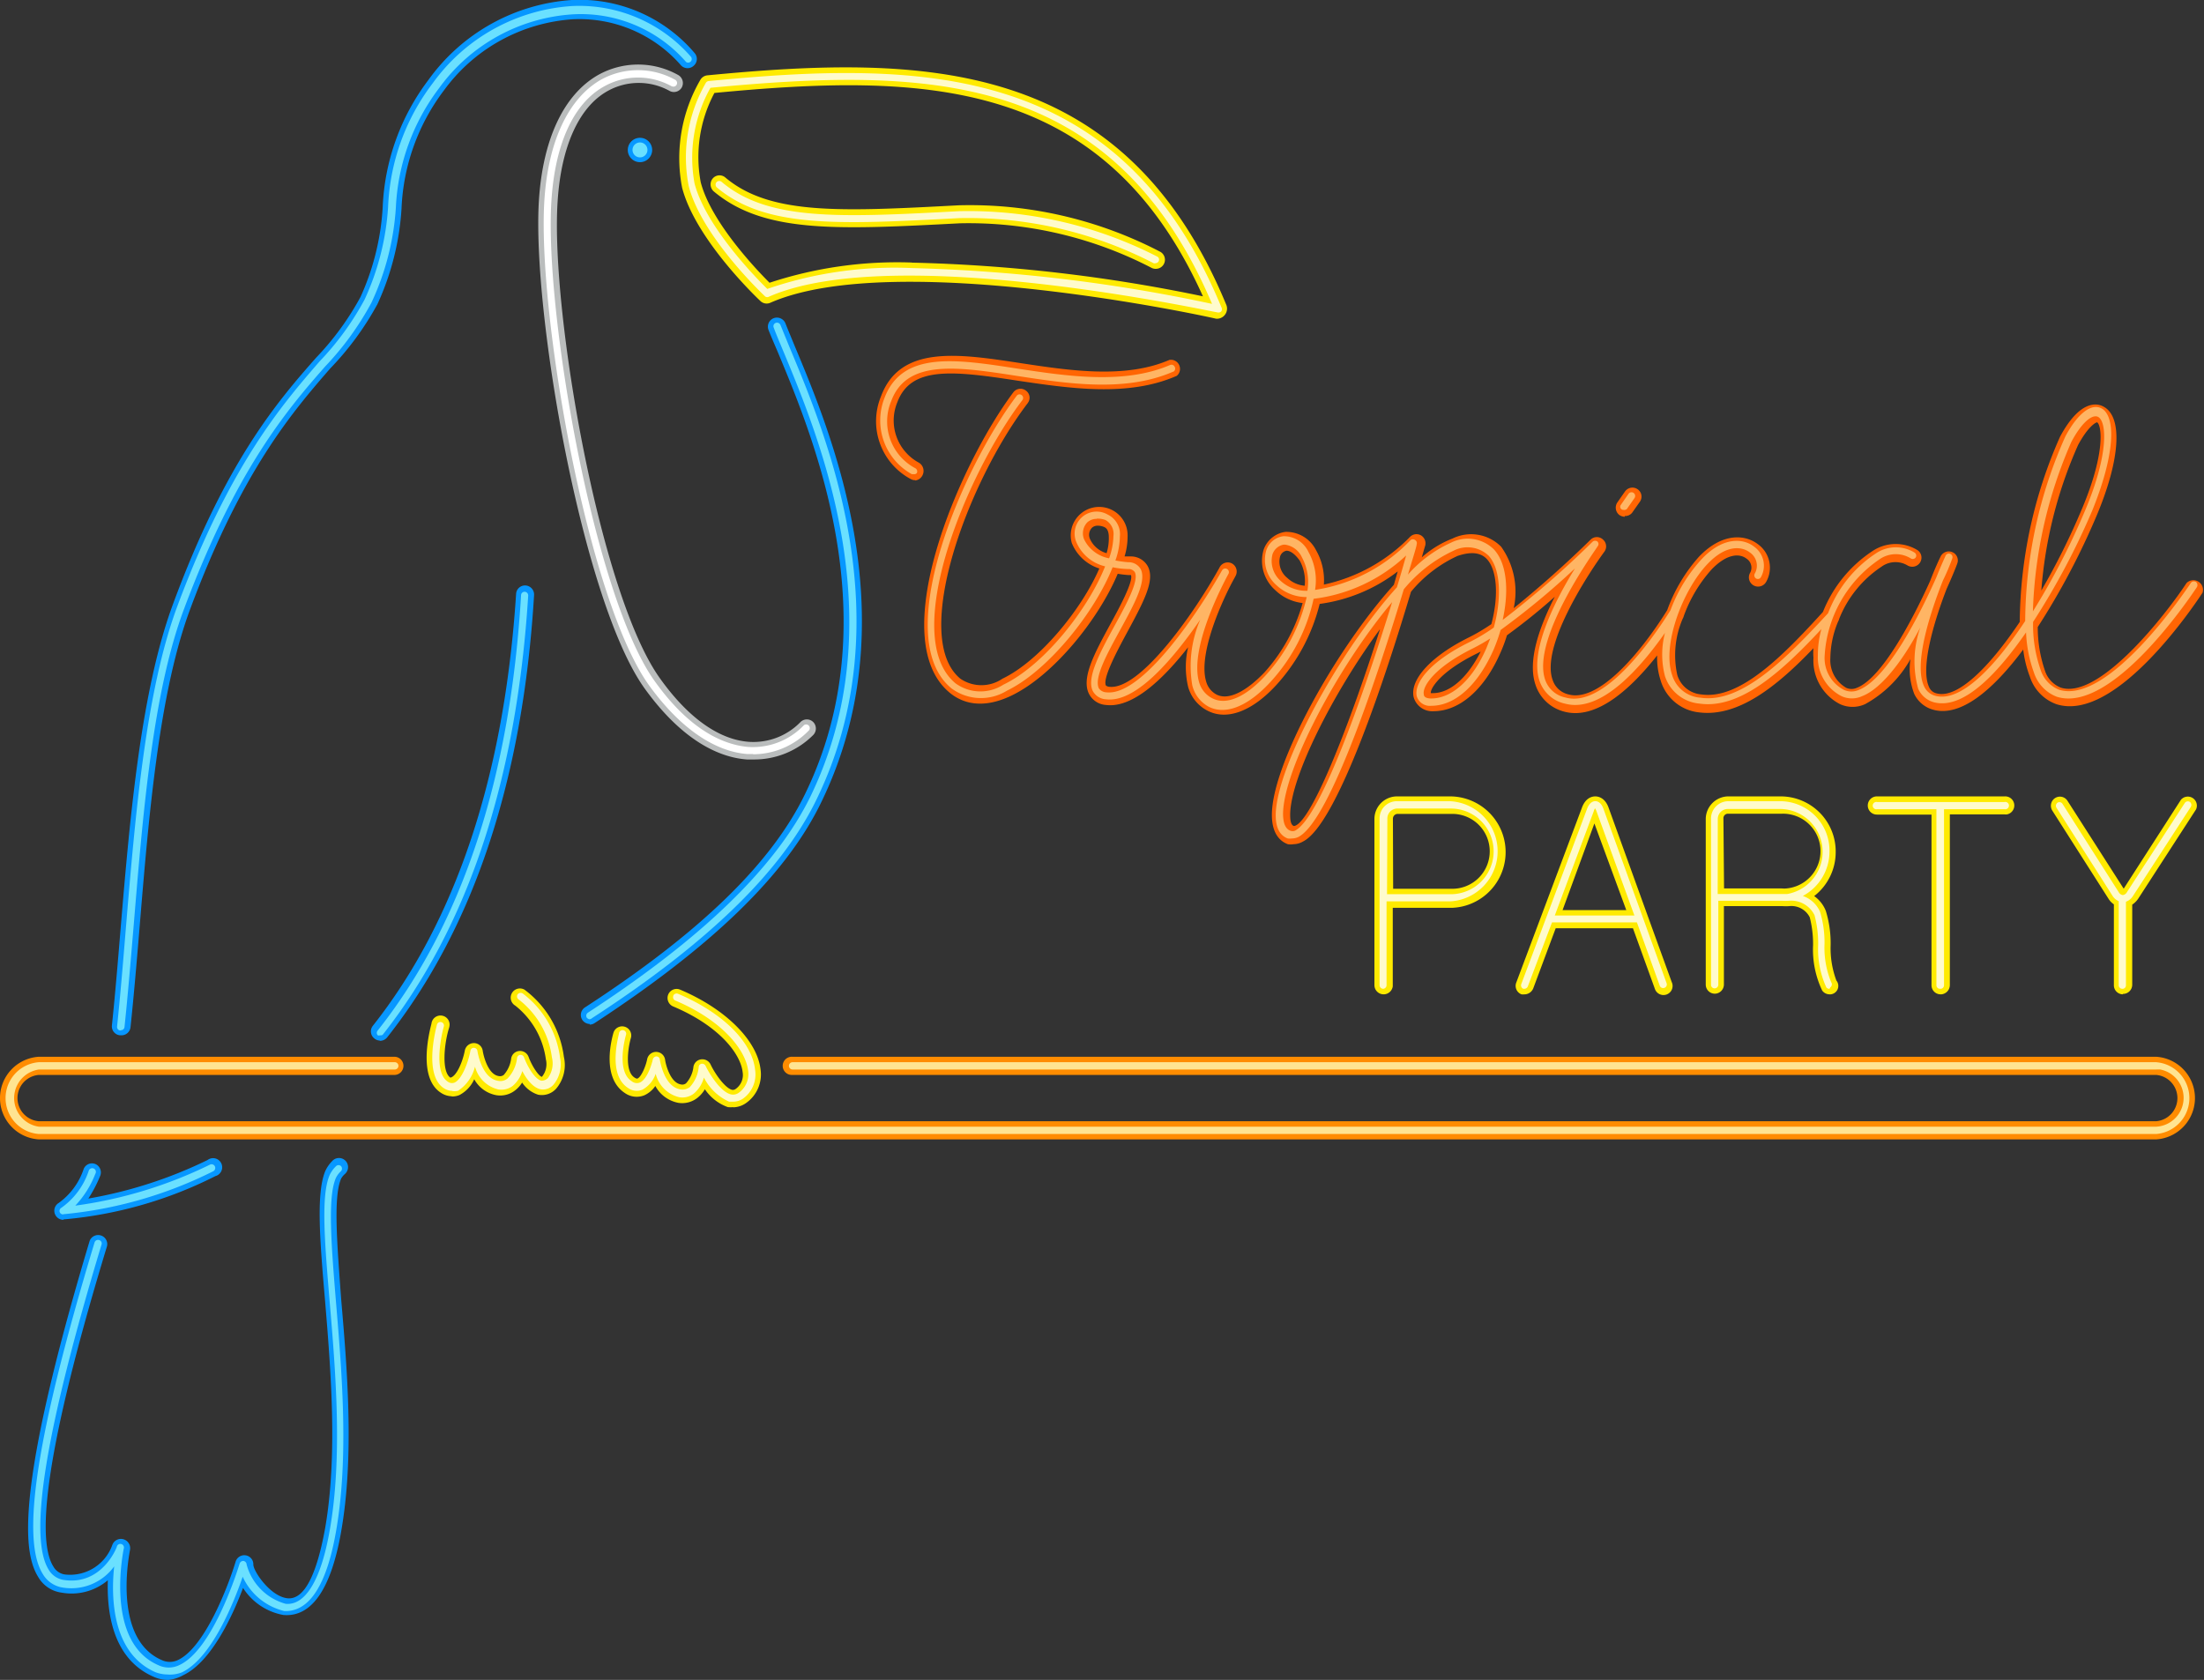 <svg xmlns="http://www.w3.org/2000/svg" viewBox="0 0 457.79 348.99"><rect x="0" y="0" width="457.79" height="348.99" fill="#333333" stroke="none"/><defs><style>.cls-1{fill:#babdbd;}.cls-2{fill:#fff;}.cls-3{fill:#0797ff;}.cls-4{fill:#ffea00;}.cls-5{fill:#ff8c00;}.cls-6{fill:#ff6503;}.cls-7{fill:#6ae0ff;}.cls-8{fill:#ffb564;}.cls-9{fill:#ffe491;}.cls-10{fill:#fffbcc;}</style></defs><g id="圖層_2" data-name="圖層 2"><g id="圖層_1-2" data-name="圖層 1"><g id="圖層_2-2" data-name="圖層 2"><g id="Layer_1" data-name="Layer 1"><path id="Path_369" data-name="Path 369" class="cls-1" d="M156.43,157.78h-1.29c-5.16-.37-13-3.31-21.27-14.79C121,125,110.51,65.05,111.93,41.76c.8-12.84,5.17-22.13,12.34-26.2a17,17,0,0,1,16.55,0,1.92,1.92,0,0,1,.82,2.55,1.88,1.88,0,0,1-2.54.79h0a13.22,13.22,0,0,0-12.87,0c-6,3.31-9.73,11.65-10.42,23.16-1.43,22.79,8.76,81.35,21.23,98.81,5.83,8.2,12.24,12.77,18.46,13.24a13.61,13.61,0,0,0,10.76-4.1,1.88,1.88,0,0,1,2.66,0l0,0a1.93,1.93,0,0,1,0,2.68,17.3,17.3,0,0,1-12.51,5.09Z"/><path id="Path_370" data-name="Path 370" class="cls-2" d="M156.43,156.65h-1.19c-4.93-.36-12.47-3.3-20.44-14.29C122,124.5,111.64,65,113.06,41.83c.76-12.44,5-21.4,11.78-25.28a15.92,15.92,0,0,1,15.35,0,.76.76,0,0,1,.38,1,.75.75,0,0,1-1,.38l-.05,0a14.38,14.38,0,0,0-14,0c-6.36,3.5-10.26,11.91-11,24-1.42,22.92,8.84,81.91,21.44,99.54,7.64,10.69,14.72,13.24,19.32,13.7A14.67,14.67,0,0,0,167,150.64a.76.76,0,0,1,1.06.19.77.77,0,0,1,0,.87,16.17,16.17,0,0,1-11.62,5Z"/><path id="Path_371" data-name="Path 371" class="cls-3" d="M35,349a7.43,7.43,0,0,1-3.11-.66c-8.43-3.67-9.72-13.23-9.49-20.05a11.62,11.62,0,0,1-9.59,2.58,6.59,6.59,0,0,1-4.9-3.3c-3-4.9-5-17.37,10.71-69.77a1.89,1.89,0,0,1,3.61,1.09C10.77,296.59,7,319,11.1,325.47a3.28,3.28,0,0,0,2.32,1.62,9.32,9.32,0,0,0,9.92-6.15,1.9,1.9,0,0,1,2.29-1.16A1.92,1.92,0,0,1,27,322c0,.2-3.9,18.36,6.62,22.89a3.89,3.89,0,0,0,3.3,0c5.66-2.61,10.56-15.61,12-20.38a1.88,1.88,0,0,1,3.7.53c0,1.39,3.54,6.62,7.08,7s6.09-5,7.81-14.43c2.68-15.22,1.19-33.08,0-47.5-1.06-12.28-1.85-22,0-26.7A7.1,7.1,0,0,1,69,241.21a1.88,1.88,0,1,1,2.82,2.5l-.14.15a3.81,3.81,0,0,0-.83,1c-1.65,3.84-.82,13.6,0,24.92,1.26,14.58,2.78,32.75,0,48.46-2.11,12-6.18,17.77-12,17.27a12.62,12.62,0,0,1-8.37-5.62c-2.19,5.88-6.62,15.38-12.41,18.12A7.85,7.85,0,0,1,35,349ZM13.12,253.42a1.89,1.89,0,0,1-.92-3.51,14.22,14.22,0,0,0,5.19-7.08,1.86,1.86,0,0,1,2.42-1h0a1.89,1.89,0,0,1,1,2.45A27.46,27.46,0,0,1,18.35,249a92.15,92.15,0,0,0,24.75-8,1.89,1.89,0,0,1,2.31,3,1.78,1.78,0,0,1-.66.33,86.34,86.34,0,0,1-31.53,9Zm65.8-37.25a1.77,1.77,0,0,1-1.16-.43,1.86,1.86,0,0,1-.34-2.6l0,0c17.34-21.93,27.33-52.13,29.78-89.75a1.85,1.85,0,0,1,1.94-1.76h0a1.89,1.89,0,0,1,1.79,2h0c-2.32,38.58-12.67,69.31-30.5,91.87a1.92,1.92,0,0,1-1.59.73ZM25.1,215.08h-.2a1.86,1.86,0,0,1-1.66-2v0c.7-6.62,1.26-13.53,1.86-20.72,1.92-22.89,4.2-48.92,10.81-66.79C46.8,96,57.62,83.41,65.69,74.28a58.37,58.37,0,0,0,9.2-12.6,52.24,52.24,0,0,0,4.6-18.63A47,47,0,0,1,89,16.59,40,40,0,0,1,118.78,0a31.35,31.35,0,0,1,25.48,11,1.86,1.86,0,0,1-.13,2.62l0,0a1.88,1.88,0,0,1-2.64,0A28,28,0,0,0,119,4a36.09,36.09,0,0,0-26.8,14.79,43.59,43.59,0,0,0-8.8,24.55,55.7,55.7,0,0,1-5,19.84A61.75,61.75,0,0,1,68.54,76.6c-7.74,8.93-18.33,21.13-29.09,50.08-6.45,17.4-8.56,43-10.45,65.87-.6,7.21-1.19,14.26-1.89,20.81a1.88,1.88,0,0,1-2,1.72Zm97.42-2.35a1.92,1.92,0,0,1-1.58-.86,1.88,1.88,0,0,1,.56-2.58c23.72-15.42,38.64-29.78,45.65-44.2,17.63-36,2-73.74-5.52-91.77-.77-1.82-1.43-3.31-2-4.77a1.88,1.88,0,0,1,1.06-2.44h0a1.91,1.91,0,0,1,2.45,1.06c.53,1.35,1.19,2.91,1.92,4.7,7.77,18.55,23.92,57.2,5.42,95-7.31,15-22.69,29.78-47,45.69a1.88,1.88,0,0,1-1,.3ZM130.4,31.11a2.53,2.53,0,1,1,0,.1Z"/><path id="Path_372" data-name="Path 372" class="cls-4" d="M152.33,230a5.62,5.62,0,0,1-1.16,0,9.71,9.71,0,0,1-4.76-3.71,6.44,6.44,0,0,1-1.59,1.82,5.1,5.1,0,0,1-3.94,1,6.89,6.89,0,0,1-4.76-3.5,5.59,5.59,0,0,1-2.25,1.92,4.24,4.24,0,0,1-4.1-.47c-5-3.3-2.61-11.64-2.32-12.6a1.89,1.89,0,0,1,3.61,1.1c-.63,2.15-1.32,7,.73,8.3.3.2.5.26.63.2.79-.34,1.72-2.58,2-4a1.89,1.89,0,0,1,3.71,0c.16,1.26,1.16,4.9,3.31,5.23a1.23,1.23,0,0,0,1.06-.24,6.1,6.1,0,0,0,1.52-3.3,1.85,1.85,0,0,1,1.55-1.66,1.9,1.9,0,0,1,2,1c.89,1.92,3,4.93,4.47,5.32a1,1,0,0,0,.79-.2,3.54,3.54,0,0,0,1.42-3.5c-.46-3.94-5.09-9.7-14.45-13.63a1.91,1.91,0,0,1-1-2.48,1.88,1.88,0,0,1,2.47-1h0c9.46,4,16,10.56,16.7,16.55a7.25,7.25,0,0,1-3,7,4.73,4.73,0,0,1-2.72.89Zm-58.42-2.25a4.25,4.25,0,0,1-2.29-.7c-4.86-3.07-2.48-12.5-2-14.39a1.89,1.89,0,1,1,3.72.63,2,2,0,0,1-.11.4c-1,3.31-1.52,9,.33,10.19,1.29-.3,2.55-3.31,3-5.69a1.92,1.92,0,0,1,1.92-1.49,1.85,1.85,0,0,1,1.79,1.62c.2,1.26,1.16,4.9,3.31,5.23a1.26,1.26,0,0,0,1.06-.24,6.28,6.28,0,0,0,1.52-3.3,1.85,1.85,0,0,1,1.62-1.66,1.89,1.89,0,0,1,2,1.19c.79,2.15,2.21,4.1,2.78,4.17a4.15,4.15,0,0,0,.82-3.64,17.14,17.14,0,0,0-6.35-11.15,1.91,1.91,0,0,1,1.92-3.31,20.65,20.65,0,0,1,8.17,13.93,7.62,7.62,0,0,1-1.59,6.62,4,4,0,0,1-3.77,1.26,6.3,6.3,0,0,1-3.31-2.52,6.05,6.05,0,0,1-1.45,1.62,5,5,0,0,1-3.94,1,6.61,6.61,0,0,1-4.56-3.31,6.83,6.83,0,0,1-3.12,3.31,4,4,0,0,1-1.59.27Zm222.77-21.18a2.43,2.43,0,0,1-.66,0,1.88,1.88,0,0,1-1.09-2.41l13.66-36.39c.8-2.12,2.18-2.32,2.78-2.32h0c.56,0,2,.24,2.75,2.35l8.17,22.6h0l4.93,13.6a1.89,1.89,0,1,1-3.48,1.46.49.49,0,0,1-.06-.17l-4.5-12.44H323.13l-4.66,12.48a2,2,0,0,1-1.79,1.25Zm7.88-17.5h13.23l-6.62-18ZM380,206.57a1.87,1.87,0,0,1-1.52-.79,19.8,19.8,0,0,1-1.89-9.4,22.39,22.39,0,0,0-.69-5.82,4.27,4.27,0,0,0-4.17-2.32,10.15,10.15,0,0,1-1.56,0H358.07v16.31a1.92,1.92,0,0,1-1.89,1.89,1.89,1.89,0,0,1-1.88-1.89V170.08a4.73,4.73,0,0,1,4.56-4.63H370A11.44,11.44,0,0,1,381.29,177a11.56,11.56,0,0,1-4.47,9.16,6.85,6.85,0,0,1,2.42,3.08,22.91,22.91,0,0,1,1,7.08,19.16,19.16,0,0,0,1.19,7.38,1.76,1.76,0,0,1-1.45,2.88Zm-21.9-22h12a5.79,5.79,0,0,0,1,0h0a7.78,7.78,0,0,0-1-15.52H358.86a.93.93,0,0,0-.89,1v0Zm-70.73,22h0a1.91,1.91,0,0,1-1.89-1.91v-34.6a4.7,4.7,0,0,1,4.79-4.61h11.1a11.58,11.58,0,0,1,.21,23.15H289.29v16.31a1.92,1.92,0,0,1-2,1.66Zm2-21.93h12a7.78,7.78,0,1,0,0-15.55H290.22a1,1,0,0,0-.9,1Zm151.58,21.93a1.88,1.88,0,0,1-1.88-1.88V187.88a3.89,3.89,0,0,1-1.13-1.19L426.28,168.4a1.9,1.9,0,0,1,.59-2.61h0a1.86,1.86,0,0,1,2.56.57l0,0,11.68,18.26L453,166.15a1.88,1.88,0,0,1,3.14,2l-12,18.53a4.58,4.58,0,0,1-1.26,1.26v16.54a1.91,1.91,0,0,1-1.78,2h-.21Zm-37.88,0a1.88,1.88,0,0,1-1.88-1.88V169.23H389.89a1.89,1.89,0,0,1-.09-3.78h26.56a1.89,1.89,0,0,1,.5,3.74,2.09,2.09,0,0,1-.5,0H405v35.5a1.94,1.94,0,0,1-1.86,1.89ZM253,66.21h-.43C251.94,66,185.91,51.52,160,62.9a1.86,1.86,0,0,1-2.05-.36C157.36,62,144.49,49.8,141.68,39a32.37,32.37,0,0,1,3.8-22.43,1.91,1.91,0,0,1,1.45-.92c44.63-4.3,86.51-3.87,107.82,47.77a2.11,2.11,0,0,1-1.29,2.68,2.07,2.07,0,0,1-.43.1ZM189.38,54.56a332.44,332.44,0,0,1,60.48,7c-20.58-45.69-58.2-46.38-101.47-42.25a28.32,28.32,0,0,0-2.84,18.56c2.15,8.24,11.41,18,14.29,20.87a84.83,84.83,0,0,1,29.54-4.2ZM240,55.85a1.88,1.88,0,0,1-.92-.26,82.52,82.52,0,0,0-39.7-9.2c-25.35,1.32-40.66,2.15-51.12-6.62a1.93,1.93,0,0,1-.23-2.68,1.85,1.85,0,0,1,2.61-.23l0,0c9.33,7.88,24.08,7.08,48.5,5.79A85.57,85.57,0,0,1,241,52.31a1.89,1.89,0,0,1-.92,3.54Z"/><path id="Path_373" data-name="Path 373" class="cls-5" d="M447.82,236.71H8.09a8.6,8.6,0,0,1,0-17.17H82a1.89,1.89,0,0,1,.08,3.77h-74a4.83,4.83,0,0,0,0,9.63H447.82a4.83,4.83,0,0,0,0-9.63H164.64a1.89,1.89,0,1,1-.09-3.77H447.82a8.6,8.6,0,0,1,0,17.17Z"/><path id="Path_374" data-name="Path 374" class="cls-6" d="M268.68,175.38a3.4,3.4,0,0,1-1.19,0c-1.52-.56-3.31-2.09-3.31-6.09,0-10.55,13.23-34.37,25.34-47.8l.8-2.78a34,34,0,0,1-16.21,6.75,39,39,0,0,1-9,16.84c-5,5.46-10.23,7.44-14.26,5.36a7.92,7.92,0,0,1-4.07-5,18,18,0,0,1,0-8.2c-5.16,6.61-11.51,12.66-17,12a4.27,4.27,0,0,1-3.57-2.28c-1.69-3.31,1.15-8.5,4.46-14.59,1.69-3.08,4.8-8.8,4.24-10.12h-.47a22.13,22.13,0,0,1-2.28-.27c-3.9,9.3-13.23,21.08-22.13,25.34-6.29,3-10.42,1.33-12.77-.63-13.5-11.18,1.75-47.07,13.23-62.42a1.85,1.85,0,0,1,2.6-.34h0a1.8,1.8,0,0,1,.42,2.53.56.56,0,0,1-.05.08c-12.6,16.54-24.32,48.7-14,57.23a7.76,7.76,0,0,0,8.77,0c7.81-3.74,16.54-14.59,20.11-22.89a9.13,9.13,0,0,1-5.72-5.29A5.89,5.89,0,0,1,234,109.63a6,6,0,0,1,.21,1.83,14.13,14.13,0,0,1-.63,4.14h1.29a4,4,0,0,1,3.51,2c1.55,2.85-.6,7-4.24,13.73-1.95,3.61-5.19,9.6-4.43,11.09a1.33,1.33,0,0,0,.69.26c6.22.73,17.17-14.49,22.76-24.51l.2-.37a1.9,1.9,0,0,1,2.55-.73,1.92,1.92,0,0,1,.73,2.58l-.23.43c-2.45,4.4-7.61,15.69-5.89,21.47a4.36,4.36,0,0,0,2.18,2.75c2.38,1.22,6-.5,9.93-4.6a36.13,36.13,0,0,0,7.94-14.42,9.72,9.72,0,0,1-5.73-2.72,8.1,8.1,0,0,1-2.38-8.33A5.57,5.57,0,0,1,267,110.5a6.89,6.89,0,0,1,6.32,3.74,12.63,12.63,0,0,1,1.66,7.21,35.37,35.37,0,0,0,17.9-9.92,1.88,1.88,0,0,1,2.28-.3,1.92,1.92,0,0,1,.86,2.15c-.2.63-.43,1.45-.7,2.41a20.93,20.93,0,0,1,6.36-3.9,8.79,8.79,0,0,1,10.12,1.69,16.1,16.1,0,0,1,2.61,12.77q8.33-6.73,16-14.26a1.84,1.84,0,0,1,2.54,0,1.86,1.86,0,0,1,.3,2.51c-3.77,5.17-13.23,19.85-10.75,26.67a4.52,4.52,0,0,0,3.31,3c6,1.65,14.49-7.91,20.48-17.5a34,34,0,0,1,6.61-11.12c4.9-5.1,9.63-4.57,12.21-2.61a6,6,0,0,1,1.72,7.87,1.91,1.91,0,0,1-3.31-1.92,2.24,2.24,0,0,0-.76-2.94c-1.42-1.09-4-1.09-7.21,2.21a29.5,29.5,0,0,0-5.82,9.73,1.69,1.69,0,0,1-.2.5,19.06,19.06,0,0,0-1.13,11.78,5.7,5.7,0,0,0,5,4c7.88,1.12,16.77-7.81,25.24-17.14A27.13,27.13,0,0,1,389,114.44a8.66,8.66,0,0,1,9.26-.16,1.87,1.87,0,0,1,.53,2.61,1.92,1.92,0,0,1-2.61.56,4.9,4.9,0,0,0-5.36.27A23.31,23.31,0,0,0,382,128.6a1.46,1.46,0,0,1-.2.5,20.13,20.13,0,0,0-1.62,7.61,6.61,6.61,0,0,0,3.31,6.19,2.67,2.67,0,0,0,2.18,0c5.2-2,11.55-14.06,15.22-22.17,1-2.61,1.89-4.5,2.18-5.09a1.89,1.89,0,0,1,2.45-.93,1.86,1.86,0,0,1,1,2.42c-.23.66-1,2.58-2.18,5.19-2.85,7.35-5.43,16.54-3.67,20.38a2.2,2.2,0,0,0,1.62,1.36c4.27,1.12,10.85-5.33,17.23-14.86a96.63,96.63,0,0,1,8.37-38.47c4.07-7.58,7.58-7,8.9-6.32,4.17,2,3.68,10.88-1.29,22.69a151.12,151.12,0,0,1-12.24,23.16,27.63,27.63,0,0,0,1.49,9.06,5.65,5.65,0,0,0,3.31,3.54c8,2.55,21.87-15.28,26.1-21.73a2,2,0,0,1,3.33,2l0,0c-1.82,2.78-18.13,27.1-30.37,23.16a9,9,0,0,1-5.49-5.69,23.43,23.43,0,0,1-1.39-5.66c-6.19,8.3-12.87,14-18.56,12.54a6.13,6.13,0,0,1-4.07-3.31,14.29,14.29,0,0,1-.79-7.24,24,24,0,0,1-9.43,9.36,6.27,6.27,0,0,1-5.19,0,10.19,10.19,0,0,1-5.53-9.63,12.69,12.69,0,0,1,0-2C369,142.7,361,149,352.94,148a9.33,9.33,0,0,1-8-6.61,15,15,0,0,1-.73-5.23c-5.22,6.62-12.53,13.6-19.42,11.65a8.46,8.46,0,0,1-5.85-5.54c-1.72-5,.86-12.14,4-18.29-3.17,2.83-6.49,5.5-9.93,8a30.65,30.65,0,0,1-1.42,3.77c-3.31,7.51-8.44,12-13.83,12a4,4,0,0,1-4.13-2.91c-.83-3.7,3.7-8.6,11.58-12.47a40.26,40.26,0,0,0,4.56-2.71c1.52-5.69,1.23-11.15-.92-13.5-1.29-1.39-3.31-1.62-6.12-.66a27.39,27.39,0,0,0-9.66,7.44c-5.1,17.14-15.26,48.27-22.4,51.87A4.05,4.05,0,0,1,268.68,175.38Zm17.93-44.63c-9.59,13-18.49,30.5-18.63,38.38,0,.82,0,2.21.77,2.48,3.3-.33,10.95-19.12,17.86-40.79ZM297.23,144h.4c3.6,0,7.24-3.3,9.92-8.63l-.79.4c-7.74,3.8-9.73,7.38-9.56,8.24ZM435.58,87.74c-.23,0-1.82.77-3.94,4.7A91.12,91.12,0,0,0,424,122.68a147.08,147.08,0,0,0,8.5-17.1c4.9-11.68,4-17.23,3.11-17.83ZM267.22,114.41h0a1.72,1.72,0,0,0-1.35,1.26,4.3,4.3,0,0,0,1.52,4.4,6,6,0,0,0,3.61,1.62,8.84,8.84,0,0,0-1.06-5.26C269,115.14,268.05,114.41,267.22,114.41ZM228,109.21a1.73,1.73,0,0,0-1.19.43,2.11,2.11,0,0,0-.43,2.29,5.41,5.41,0,0,0,3.47,3,10.6,10.6,0,0,0,.46-3.31c0-1.72-.69-2-1-2.15A3.36,3.36,0,0,0,228,109.21Zm109.5-1.85a2.21,2.21,0,0,1-1.09-.33,1.93,1.93,0,0,1-.47-2.65l1.59-2.28a1.88,1.88,0,0,1,2.61-.46,1.84,1.84,0,0,1,.49,2.57l0,0L339,106.53a1.88,1.88,0,0,1-1.55.67ZM190.08,99.75a1.7,1.7,0,0,1-.86-.2A13.61,13.61,0,0,1,183,82.32c4-10.72,16.14-8.84,29-6.88,10.19,1.55,21.74,3.3,30.9-.67a1.88,1.88,0,0,1,2.17,1.55,1.85,1.85,0,0,1-.65,1.76c-10.19,4.47-22.3,2.58-33.08,1-13.63-2.11-22.13-3-24.95,4.47a9.94,9.94,0,0,0,4.47,12.57,2,2,0,0,1,.71,2.7,1.93,1.93,0,0,1-1.5,1Z"/><path id="Path_375" data-name="Path 375" class="cls-7" d="M35,347.87a7.17,7.17,0,0,1-2.68-.46c-9.17-4-9.27-15.82-8.6-22A11,11,0,0,1,13,329.81,5.8,5.8,0,0,1,8.89,327c-4.63-7.44-1.23-29.18,10.75-68.88a.76.76,0,0,1,.95-.5h0a.73.73,0,0,1,.51.9v0c-11.65,38.61-15.26,60.68-11,67.56a4.4,4.4,0,0,0,3.11,2.15c7.88,1.22,11-6.62,11.05-6.88a.75.75,0,1,1,1.43.43h0c0,.2-4.1,19.25,7.18,24.15a5,5,0,0,0,4.36,0c7.25-3.31,12.47-20.91,12.54-21.08a.78.78,0,0,1,.83-.56.8.8,0,0,1,.63.76,11.59,11.59,0,0,0,8.1,8.14c4.1.4,7.35-5,9.13-15.12,2.75-15.38,1.23-33.34,0-47.8-1-12.11-1.85-21.7,0-26.13a6.2,6.2,0,0,1,1.36-1.89.74.74,0,0,1,1,0l0,0a.77.77,0,0,1,0,1.06,4.89,4.89,0,0,0-1.06,1.42c-1.75,4.07-.93,14,0,25.44,1.22,14.53,2.78,32.59,0,48.17-2.48,14.06-7.21,16.54-10.75,16.34a12.77,12.77,0,0,1-8.6-7.11c-1.72,5-6.32,16.81-12.6,19.85a6.75,6.75,0,0,1-2.95.46ZM13.12,252.29a.73.73,0,0,1-.73-.52.75.75,0,0,1,.37-.86,15.33,15.33,0,0,0,5.65-7.61.76.76,0,0,1,.91-.59.76.76,0,0,1,.58.9.6.6,0,0,1-.1.25,20.21,20.21,0,0,1-4.16,6.61,91.11,91.11,0,0,0,28-8.53.76.76,0,0,1,1,.38.77.77,0,0,1-.34,1,87.64,87.64,0,0,1-31.1,8.93Zm65.8-37.21a.61.61,0,0,1-.46,0,.74.74,0,0,1,0-1C96,191.92,106,161.52,108.23,123.64a.73.73,0,0,1,.76-.7h0a.76.76,0,0,1,.72.8h0c-2.38,38.17-12.53,68.87-30.23,91.24A.79.79,0,0,1,78.92,215.08Zm-53.92-1h0a.71.71,0,0,1-.68-.72.43.43,0,0,1,0-.11c.69-6.62,1.25-13.43,1.85-20.74,1.92-22.9,4.07-48.83,10.65-66.53C47.76,96.58,58.51,84.17,66.38,75.08a58.88,58.88,0,0,0,9.36-12.87,54,54,0,0,0,4.87-19.16,45.41,45.41,0,0,1,9.3-25.8,38.72,38.72,0,0,1,29-16,30.78,30.78,0,0,1,24.61,10.55.75.75,0,0,1-1,1.09l0,0a29,29,0,0,0-23.39-9.92A37.16,37.16,0,0,0,91.23,18.27a44.39,44.39,0,0,0-9,24.78A54.73,54.73,0,0,1,77.14,62.9a60.94,60.94,0,0,1-9.6,13.23C59.77,85,49.15,97.3,38.26,126.42c-6.61,17.53-8.63,43.37-10.52,66.16-.62,7.31-1.19,14.23-1.88,20.78a.73.73,0,0,1-.76.66Zm97.52-2.32a.93.93,0,0,1-.63-.33.76.76,0,0,1,.23-1.05h0c23.88-15.58,38.93-30.2,46.11-44.69,17.87-36.63,2-74.64-5.59-92.87-.73-1.78-1.39-3.3-1.92-4.73a.73.73,0,0,1,.39-1h0a.77.77,0,0,1,1,.43h0l1.92,4.7c7.71,18.43,23.72,56.8,5.46,94.09-7.21,14.75-22.43,29.57-46.54,45.22a.66.66,0,0,1-.43.2Zm8.86-180.58a1.55,1.55,0,1,0,0-.07Z"/><path id="Path_376" data-name="Path 376" class="cls-8" d="M268.32,174.19a3.1,3.1,0,0,1-.86,0c-1.69-.66-2.52-2.32-2.48-5,.2-10.16,13.23-33.94,25.17-47.18.73-2.38,1.36-4.6,1.92-6.61a34.12,34.12,0,0,1-19.22,9,37.18,37.18,0,0,1-8.93,17.24c-4.67,5.1-9.36,7-12.9,5.16a6.91,6.91,0,0,1-3.38-4.46,24.2,24.2,0,0,1,1.66-13.6c-5.36,7.77-13.23,17.33-19.55,16.54a3.32,3.32,0,0,1-2.75-1.69c-1.39-2.71,1.46-8,4.47-13.53,2.44-4.43,5.19-9.49,4.23-11.21a1.55,1.55,0,0,0-1.36-.63,18.7,18.7,0,0,1-3.24-.37c-3.6,9.13-13.23,21.4-21.9,25.61a10.29,10.29,0,0,1-11.58-.46c-12.84-10.59,2.22-45.85,13.63-60.87a.75.75,0,0,1,1.06,1.06c-11.55,15.18-25.57,49.06-13.83,58.78a8.81,8.81,0,0,0,9.93.27c8.53-4.07,17.7-15.88,21.13-24.58a8.64,8.64,0,0,1-6-5.1,4.57,4.57,0,0,1,6.55-5.65,4.52,4.52,0,0,1,2.52,4.53,15.49,15.49,0,0,1-.93,5,23.76,23.76,0,0,0,2.65.36,2.89,2.89,0,0,1,2.58,1.39c1.32,2.45-1.23,7.18-4.24,12.67-2.58,4.73-5.49,9.92-4.43,12.14a2,2,0,0,0,1.56.83c7.61.89,19.61-17.47,23.88-25.08l.2-.33a.76.76,0,0,1,1.32.73h0c-.82,1.52-8.3,15.35-6.12,22.63a5.32,5.32,0,0,0,2.75,3.3c2.91,1.49,6.91-.26,11.08-4.8a35.86,35.86,0,0,0,8.5-16.24,9.12,9.12,0,0,1-6.29-2.48A7,7,0,0,1,263,114.4a4.28,4.28,0,0,1,3.57-3,5.63,5.63,0,0,1,5.23,3.31,12.07,12.07,0,0,1,1.35,7.84A34.6,34.6,0,0,0,293,112.19a.8.8,0,0,1,.93,0,.73.73,0,0,1,.33.86c0,.43-.76,2.78-1.82,6.32a26.37,26.37,0,0,1,8.93-6.62,7.72,7.72,0,0,1,8.93,1.39c2.85,3.08,3.08,9,1.82,14.65a196.68,196.68,0,0,0,18.7-16.27.79.79,0,0,1,1,0,.72.72,0,0,1,0,1c0,.2-13.86,19-10.88,27.69a5.64,5.64,0,0,0,4.23,3.7c8.3,2.35,18.76-13.23,21.8-18.12A32.26,32.26,0,0,1,353.6,116c4.37-4.53,8.5-4.17,10.72-2.45a4.86,4.86,0,0,1,1.42,6.38.72.72,0,0,1-1,.25h0a.77.77,0,0,1-.27-1,3.31,3.31,0,0,0-1-4.4c-1.82-1.39-5.07-1.52-8.74,2.32-5.13,5.32-9.59,16.84-7.41,23.15a6.62,6.62,0,0,0,5.92,4.7c8.44,1.23,17.67-8,26.47-17.56A25.82,25.82,0,0,1,389.59,115a7.44,7.44,0,0,1,8.08-.2.74.74,0,0,1,.25,1l0,0a.76.76,0,0,1-1,.23h0a5.92,5.92,0,0,0-6.62.23A26,26,0,0,0,379,136.17a7.44,7.44,0,0,0,4,7.15,3.75,3.75,0,0,0,3.11,0c6-2.35,12.87-16.11,16.08-23.36,1-2.51,1.82-4.26,1.92-4.5a.75.75,0,1,1,1.38.6h0a42.47,42.47,0,0,1-1.91,4.5c-2.45,6.19-6.19,17.2-3.94,22a3.5,3.5,0,0,0,2.38,2c5.19,1.38,12.21-5.83,18.63-15.55A95.39,95.39,0,0,1,429,90.66c2.52-4.7,5.3-6.88,7.41-5.86,2.85,1.36,3.31,8.57-1.82,21.24a151.44,151.44,0,0,1-12.3,23.16,28.38,28.38,0,0,0,1.55,9.92,6.6,6.6,0,0,0,3.84,4.17c10.55,3.31,27.19-21.9,27.36-22.16a.79.79,0,0,1,1.06-.24.84.84,0,0,1,.23,1.06c-.73,1.09-17.44,26.47-29.11,22.8a8,8,0,0,1-4.77-5.07,27.6,27.6,0,0,1-1.62-8.3c-6.38,9.2-13.23,16-19.09,14.53a5,5,0,0,1-3.31-2.81,21.31,21.31,0,0,1,.43-12.74c-3.3,6.32-7.87,12.64-12.07,14.26a5.13,5.13,0,0,1-4.3,0,9,9,0,0,1-4.9-8.47,20.13,20.13,0,0,1,.73-5.46c-8.27,8.9-16.94,16.7-25.34,15.48a8.31,8.31,0,0,1-7.15-5.69,17.82,17.82,0,0,1,0-9c-5,7.11-13.23,16.77-20.81,14.69a7.17,7.17,0,0,1-5.23-4.67c-2.18-6.28,3.31-16.9,7.35-23.42a160.15,160.15,0,0,1-15.45,12.8,37.23,37.23,0,0,1-1.42,4c-3.25,7.41-8,11.75-13,11.75a2.83,2.83,0,0,1-3-2c-.6-2.62,2.55-7.12,11-11.25a39.34,39.34,0,0,0,5-3c1.72-6.22,1.39-12.31-1.09-14.95a6.35,6.35,0,0,0-7.31-1,29.51,29.51,0,0,0-10.29,8c-4.9,16.21-15.19,48.07-21.9,51.45A3.13,3.13,0,0,1,268.32,174.19Zm20.84-49.1C278,138.33,266.66,159.67,266.5,169c0,2,.49,3.17,1.49,3.57a1.29,1.29,0,0,0,1,0C274.4,169.76,283.47,143.55,289.16,125.09Zm20.38,7.55a39.72,39.72,0,0,1-3.64,2.08c-8.11,4-10.52,8-10.16,9.53,0,.73.93.86,1.52.86,4.3,0,8.6-3.87,11.45-10.39C309,134,309.27,133.33,309.54,132.64ZM435.25,86.49c-1.13,0-3,1.55-5,5.29a95,95,0,0,0-8,35.23,148.28,148.28,0,0,0,10.92-21.14c4.9-11.67,4.43-18.39,2.58-19.28a.93.93,0,0,0-.37-.1ZM266.89,113.15h-.26a3,3,0,0,0-2.32,2,5.53,5.53,0,0,0,1.76,5.59,7.87,7.87,0,0,0,5.49,2,10.86,10.86,0,0,0-1.13-6.94A4.54,4.54,0,0,0,266.89,113.15Zm-39.1-5.36a2.88,2.88,0,0,0-1.95.73,3.31,3.31,0,0,0-.69,3.47,7.25,7.25,0,0,0,5.22,4,14.69,14.69,0,0,0,.9-4.63,3.31,3.31,0,0,0-1.62-3.31,4.52,4.52,0,0,0-1.86-.3Zm109.5-1.88a.64.64,0,0,1-.75-.51.62.62,0,0,1,.13-.52l1.58-2.28a.76.76,0,0,1,1.06-.2h0a.78.78,0,0,1,.2,1.06l-1.59,2.28a.86.86,0,0,1-.8.17ZM189.75,98.5h-.37a12.75,12.75,0,0,1-5.69-15.75c3.71-9.93,14.89-8.14,27.79-6.15,10.36,1.58,22.07,3.3,31.53-.76a.74.74,0,0,1,1,.4.72.72,0,0,1-.35,1l-.05,0c-9.92,4.3-21.8,2.48-32.35.86-12.27-1.89-22.86-3.55-26.13,5.18a11,11,0,0,0,5,14,.75.75,0,0,1,.3,1,.72.72,0,0,1-.66.23Z"/><path id="Path_377" data-name="Path 377" class="cls-9" d="M447.82,235.59H8.09a7.48,7.48,0,0,1,0-14.92H82a.76.76,0,1,1,0,1.52H8.09a6,6,0,0,0,0,11.88H447.82a6,6,0,0,0,.9-11.88,6.76,6.76,0,0,0-.9,0H164.63a.76.76,0,1,1,0-1.52H447.82a7.48,7.48,0,0,1,0,14.92Z"/><path id="Path_378" data-name="Path 378" class="cls-10" d="M152.33,228.87h-.89a10.86,10.86,0,0,1-5.23-5,6.66,6.66,0,0,1-2.08,3.31,3.87,3.87,0,0,1-3.08.76,6.62,6.62,0,0,1-4.86-4.86,5.93,5.93,0,0,1-2.75,3.3,3.08,3.08,0,0,1-3-.36c-4.37-2.84-1.86-11-1.86-11.41a.75.75,0,1,1,1.43.43s-2.19,7.47,1.22,9.59a1.67,1.67,0,0,0,1.65.27c1.53-.63,2.49-3.77,2.72-4.83a.81.81,0,0,1,.76-.6.71.71,0,0,1,.69.66s.83,5.66,4.27,6.18a2.46,2.46,0,0,0,1.95-.46,7.11,7.11,0,0,0,1.86-4.2.72.72,0,0,1,.6-.66.82.82,0,0,1,.82.43c.7,1.46,3,5.33,5.2,5.92a2,2,0,0,0,1.75-.36,4.77,4.77,0,0,0,1.89-4.57c-.5-4.27-5.36-10.42-15.12-14.55a.74.74,0,0,1-.43-.94l0-.06a.76.76,0,0,1,1-.4c9.1,3.84,15.38,9.93,16,15.78a6.17,6.17,0,0,1-2.51,6,3.64,3.64,0,0,1-2,.63Zm-58.42-2.25a3.1,3.1,0,0,1-1.69-.53c-4.33-2.74-1.59-12.7-1.46-13.23a.74.74,0,0,1,1.43.4h0c-.73,2.58-2,9.66.82,11.45a1.45,1.45,0,0,0,1.39.2c1.59-.7,2.91-4.4,3.31-6.62a.7.7,0,0,1,.76-.6.74.74,0,0,1,.7.66s.82,5.66,4.3,6.19a2.33,2.33,0,0,0,1.92-.46,7.28,7.28,0,0,0,2-4.24.75.75,0,0,1,.66-.69.76.76,0,0,1,.79.5c.63,1.72,2.19,4.56,3.61,4.86a1.79,1.79,0,0,0,1.36-.56,5.15,5.15,0,0,0,.82-4.3,18.13,18.13,0,0,0-6.88-12,.77.77,0,0,1-.28-1l0,0a.79.79,0,0,1,1.09-.27.7.7,0,0,1,.16.13,19.85,19.85,0,0,1,7.61,13.24A6.62,6.62,0,0,1,115,225.3a2.92,2.92,0,0,1-2.74,1c-1.62-.37-3-2.25-3.77-3.78a6.6,6.6,0,0,1-2,3.08,3.9,3.9,0,0,1-3,.73,6.6,6.6,0,0,1-4.83-4.73,8.42,8.42,0,0,1-3.51,5,3,3,0,0,1-1.22.06Zm222.77-21.2h-.26a.76.76,0,0,1-.43-1l13.66-36.39c.53-1.39,1.29-1.59,1.72-1.59h0c.4,0,1.19.2,1.69,1.62l8.2,22.63h0l4.93,13.63a.76.76,0,0,1-1.43.5L340,191.62H322.37l-5,13.24a.81.81,0,0,1-.73.56Zm6.26-15.22h16.54l-7.88-21.67a2.41,2.41,0,0,0-.3-.6,2,2,0,0,0-.26.6Zm57,15.22a.74.74,0,0,1-.6-.3,18.94,18.94,0,0,1-1.69-8.8,22.68,22.68,0,0,0-.76-6.19,5.39,5.39,0,0,0-5.32-3,11.85,11.85,0,0,1-1.46,0H356.91v17.47a.77.77,0,0,1-.76.73.74.74,0,0,1-.76-.7V170.09a3.6,3.6,0,0,1,3.54-3.64H370A10.26,10.26,0,0,1,380,176.87a10.45,10.45,0,0,1-5.53,9.26,6.09,6.09,0,0,1,3.58,3.31,22.15,22.15,0,0,1,.92,6.62,18.89,18.89,0,0,0,1.39,8,.76.76,0,0,1-.2,1.06h0a.73.73,0,0,1-.16.3Zm-23.16-19.69h14.43A8.9,8.9,0,0,0,370,168.07H358.8a2.07,2.07,0,0,0-2,2.11Zm-69.47,19.69h0a.76.76,0,0,1-.76-.76h0v-34.6a3.57,3.57,0,0,1,3.54-3.61h11.12a10.42,10.42,0,0,1,0,20.81H288v17.43a.76.76,0,0,1-.66.73Zm.79-19.65h13.24a8.9,8.9,0,0,0,0-17.8H290.22a2.07,2.07,0,0,0-2.05,2.11h0Zm152.74,19.65a.74.74,0,0,1-.76-.7v-17.5a2.86,2.86,0,0,1-1.32-1.16l-11.64-18.29a.79.79,0,0,1,.23-1,.75.75,0,0,1,1.05.23h0l11.67,18.33a1.15,1.15,0,0,0,.86.62h0a1.15,1.15,0,0,0,.86-.62l12-18.5a.77.77,0,0,1,1.05-.24h0a.79.79,0,0,1,.2,1.06l-12,18.49a2.85,2.85,0,0,1-1.46,1.19v17.4a.72.72,0,0,1-.72.7Zm-37.87,0a.73.73,0,0,1-.76-.7V168.11H389.89a.76.76,0,0,1-.31-1.49.55.55,0,0,1,.31,0h26.47a.75.75,0,0,1,.9.58.77.77,0,0,1-.58.91.86.86,0,0,1-.32,0H403.79v36.58a.73.73,0,0,1-.66.73ZM253,64.92h0c-.66,0-67.05-14.76-93.22-3.31a.78.78,0,0,1-.83,0c-.53-.5-13.23-12.51-15.91-23a31,31,0,0,1,3.57-21.4.78.78,0,0,1,.56-.37c44.2-4.3,85.49-3.9,106.53,47a.81.81,0,0,1,0,.8A.77.77,0,0,1,253,64.92Zm-63.68-9.23a337.21,337.21,0,0,1,62.43,7.44C231.1,14.53,192.29,14,147.57,18.24a29.7,29.7,0,0,0-3.31,19.85c2.38,9.13,13,19.85,15.12,21.93a81.18,81.18,0,0,1,30-4.33Zm50.68-1a.73.73,0,0,1-.36,0,84,84,0,0,0-40.46-9.37c-25.08,1.33-40.2,2.12-50.32-6.41a.8.8,0,0,1,0-1.1.77.77,0,0,1,1.06,0c9.66,8.14,24.58,7.38,49.29,6.06a86.08,86.08,0,0,1,41.15,9.43.71.71,0,0,1,.29,1l0,0a.72.72,0,0,1-.63.37Z"/></g></g></g></g></svg>